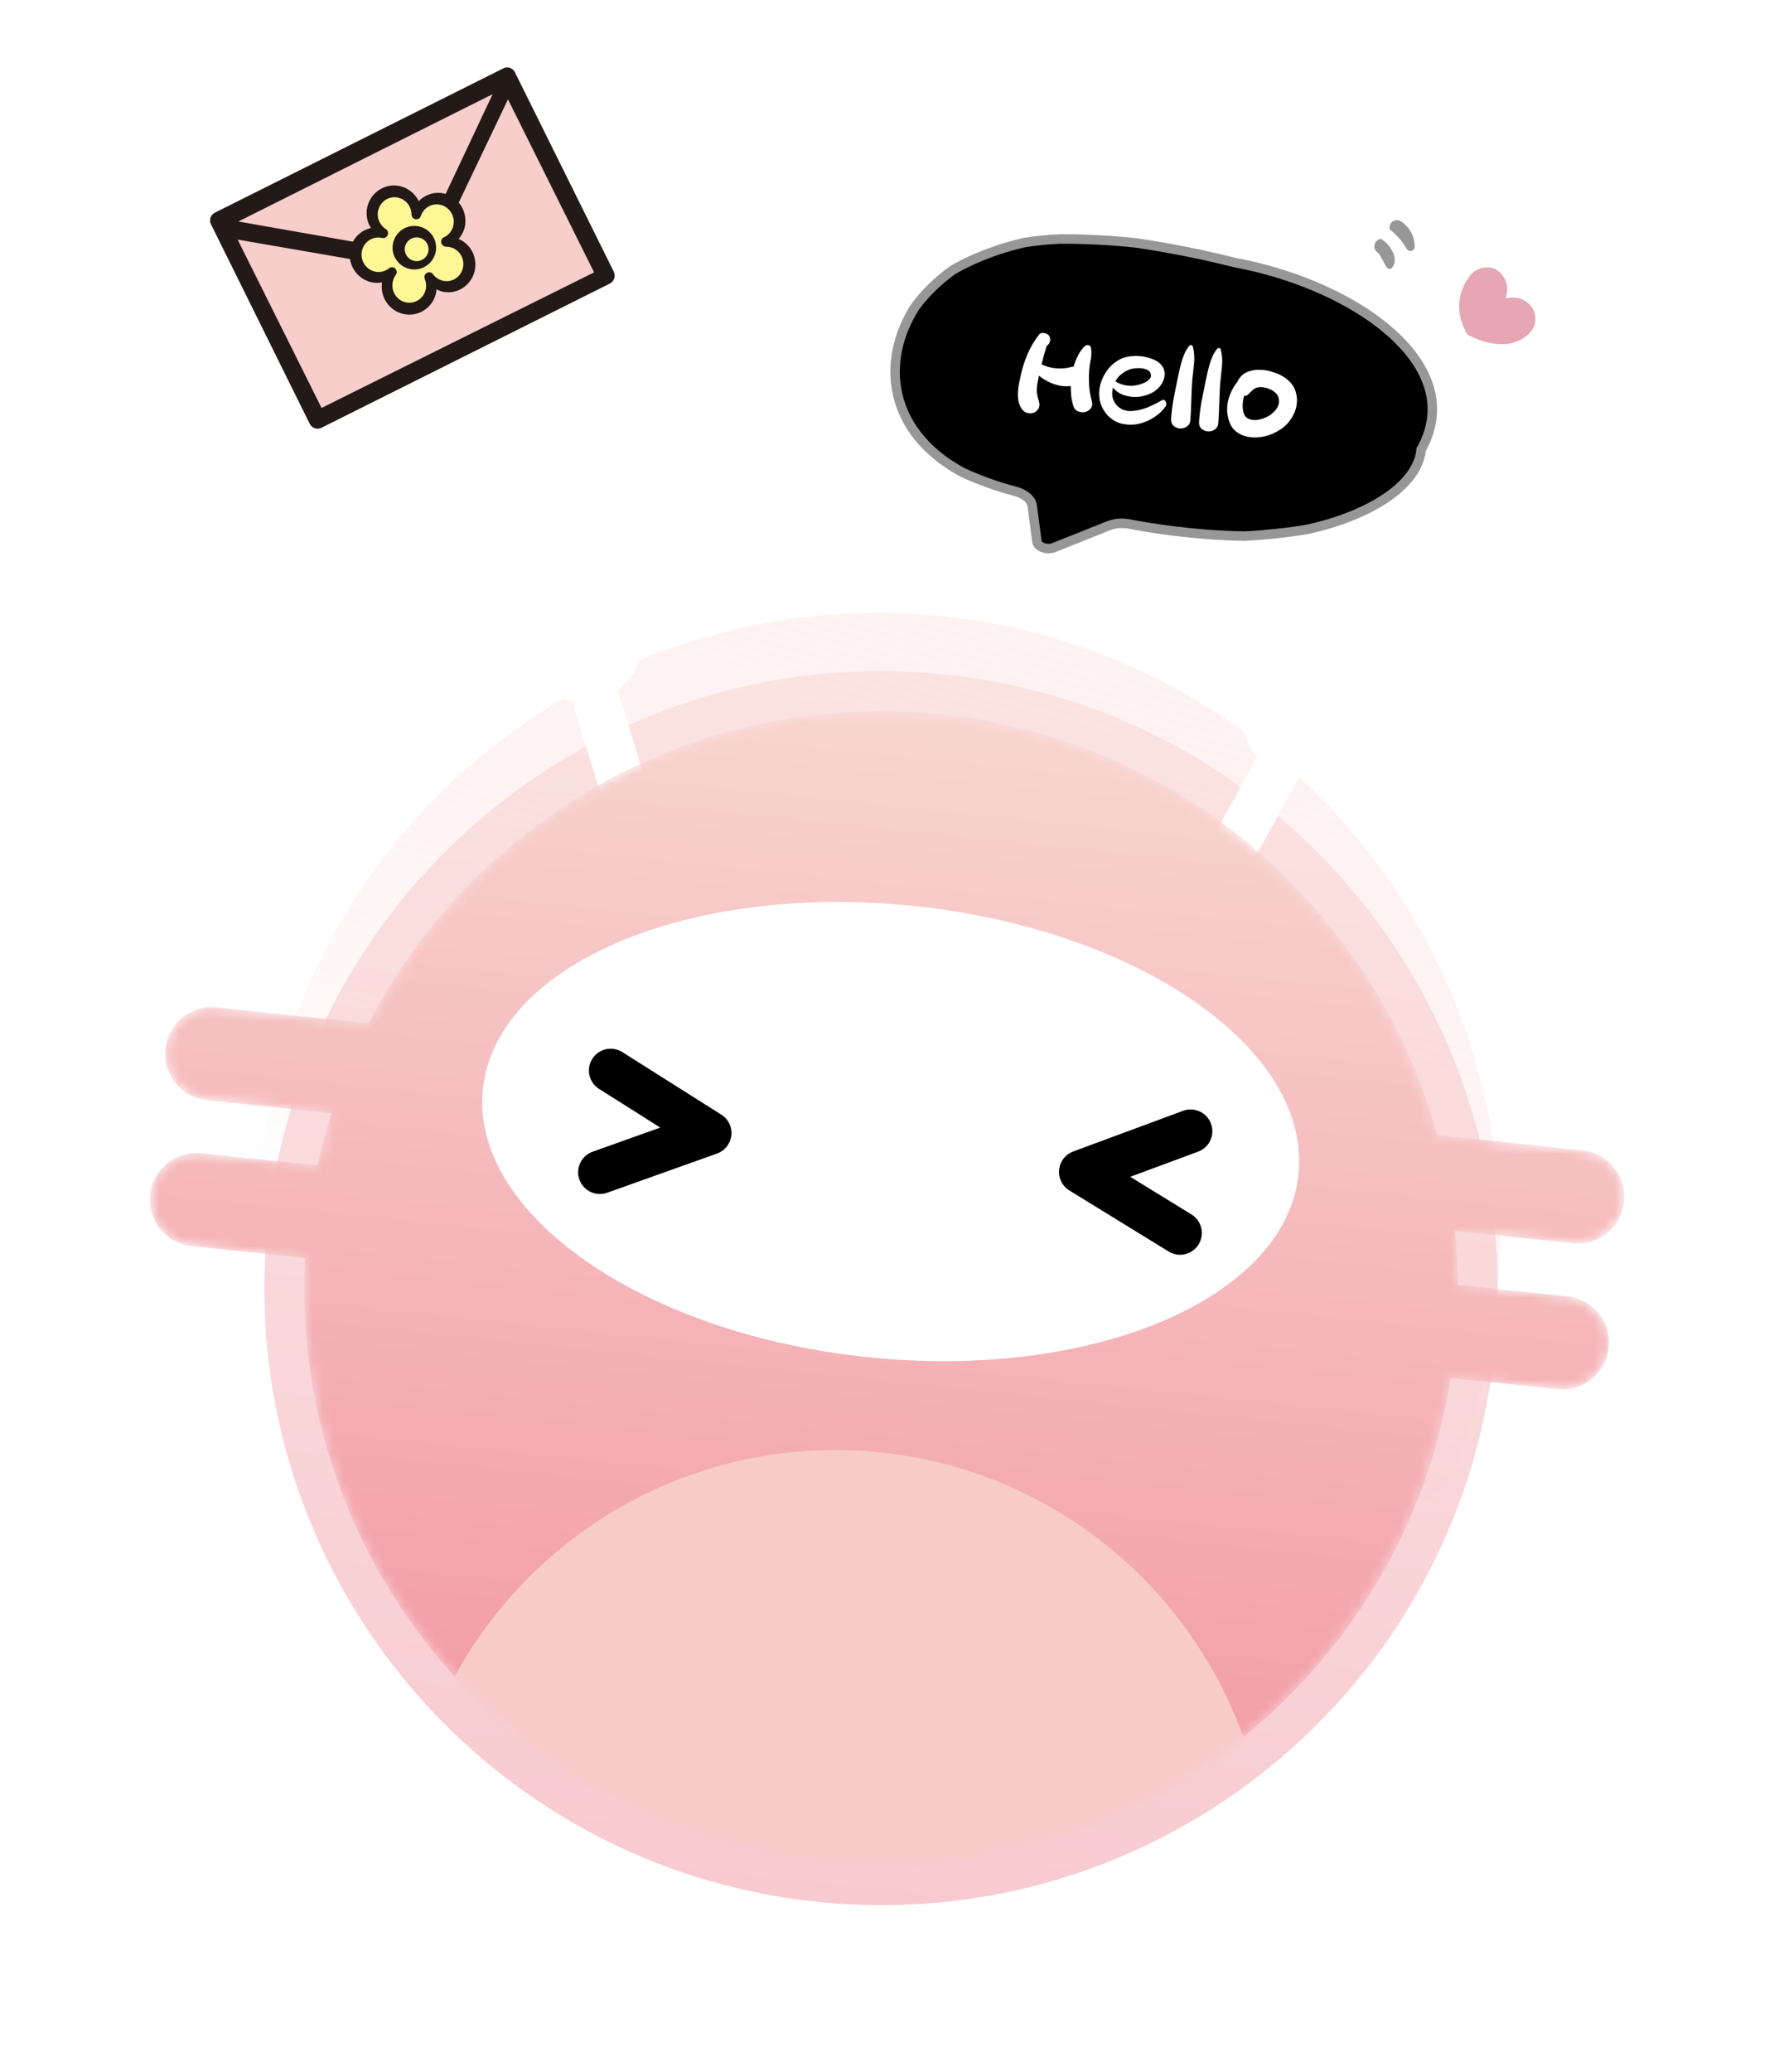 <svg width="174" height="202" viewBox="0 0 174 202" fill="none" xmlns="http://www.w3.org/2000/svg">
<ellipse cx="85.647" cy="120.403" rx="60.669" ry="60.669" transform="rotate(-22.011 85.647 120.403)" fill="url(#paint0_linear_58_12989)"/>
<g filter="url(#filter0_f_58_12989)">
<path d="M79.669 185.387C112.705 188.845 142.288 164.868 145.746 131.833C149.204 98.797 125.227 69.214 92.192 65.756C59.157 62.298 29.573 86.275 26.115 119.31C22.657 152.345 46.634 181.929 79.669 185.387Z" fill="url(#paint1_linear_58_12989)" fill-opacity="0.5"/>
</g>
<g filter="url(#filter1_d_58_12989)">
<path d="M59.392 64.487L55.04 65.82L60.18 82.606L64.532 81.273L59.392 64.487Z" fill="white"/>
<path d="M58.479 68.167C61.569 67.221 63.307 63.948 62.361 60.858C61.415 57.768 58.143 56.03 55.053 56.976C51.962 57.922 50.224 61.194 51.17 64.285C52.117 67.375 55.389 69.113 58.479 68.167Z" fill="white"/>
</g>
<g filter="url(#filter2_d_58_12989)">
<path d="M124.024 71.252L128.005 73.457L119.501 88.815L115.519 86.61L124.024 71.252Z" fill="white"/>
<path d="M124.155 75.041C121.328 73.476 120.305 69.915 121.871 67.087C123.437 64.26 126.998 63.237 129.825 64.803C132.652 66.369 133.675 69.93 132.109 72.757C130.544 75.584 126.983 76.607 124.155 75.041Z" fill="white"/>
</g>
<mask id="mask0_58_12989" style="mask-type:alpha" maskUnits="userSpaceOnUse" x="14" y="69" width="145" height="113">
<path d="M91.785 69.636C115.491 72.117 134.208 88.984 140.173 110.656L154.345 112.14C156.844 112.402 158.659 114.64 158.397 117.14C158.136 119.64 155.897 121.455 153.397 121.193L141.905 119.99C142.076 121.724 142.167 123.478 142.175 125.248L152.855 126.366C155.355 126.628 157.17 128.867 156.908 131.367C156.646 133.867 154.408 135.681 151.908 135.419L141.487 134.329C136.881 163.71 109.991 184.638 80.075 181.507C50.159 178.375 28.186 152.333 29.765 122.634L18.697 121.476C16.197 121.214 14.383 118.975 14.644 116.475C14.906 113.975 17.145 112.161 19.645 112.422L30.971 113.608C31.346 111.878 31.798 110.181 32.325 108.52L20.186 107.249C17.686 106.987 15.872 104.749 16.133 102.249C16.395 99.749 18.634 97.934 21.134 98.196L35.952 99.747C46.276 79.78 68.08 67.154 91.785 69.636Z" fill="white"/>
</mask>
<g mask="url(#mask0_58_12989)">
<path d="M91.785 69.636C115.491 72.117 134.208 88.984 140.173 110.656L154.345 112.14C156.844 112.402 158.659 114.64 158.397 117.14C158.136 119.64 155.897 121.455 153.397 121.193L141.905 119.99C142.076 121.724 142.167 123.478 142.175 125.248L152.855 126.366C155.355 126.628 157.17 128.867 156.908 131.367C156.646 133.867 154.408 135.681 151.908 135.419L141.487 134.329C136.881 163.71 109.991 184.638 80.075 181.507C50.159 178.375 28.186 152.333 29.765 122.634L18.697 121.476C16.197 121.214 14.383 118.975 14.644 116.475C14.906 113.975 17.145 112.161 19.645 112.422L30.971 113.608C31.346 111.878 31.798 110.181 32.325 108.52L20.186 107.249C17.686 106.987 15.872 104.749 16.133 102.249C16.395 99.749 18.634 97.934 21.134 98.196L35.952 99.747C46.276 79.78 68.08 67.154 91.785 69.636Z" fill="url(#paint2_linear_58_12989)"/>
<path d="M77.089 225.649C100.303 228.079 121.092 211.23 123.522 188.016C125.951 164.802 109.103 144.014 85.889 141.584C62.675 139.154 41.886 156.002 39.456 179.216C37.027 202.43 53.875 223.219 77.089 225.649Z" fill="#F7CBCA"/>
</g>
<path d="M84.573 132.293C106.537 134.593 125.373 126.613 126.644 114.47C127.915 102.327 111.14 90.62 89.176 88.321C67.212 86.022 48.377 94.002 47.105 106.144C45.834 118.287 62.609 129.994 84.573 132.293Z" fill="white"/>
<path d="M116.122 110.273L105.409 114.238L115.097 120.193" stroke="black" stroke-width="4.244" stroke-linecap="round" stroke-linejoin="round"/>
<path d="M59.561 104.352L69.22 110.45L58.509 114.27" stroke="black" stroke-width="4.244" stroke-linecap="round" stroke-linejoin="round"/>
<path d="M103.376 23.299C105.828 23.291 108.298 23.416 110.757 23.674C112.919 23.992 115.065 24.378 117.186 24.834C118.281 25.072 119.373 25.331 120.478 25.605C131.21 27.606 141.079 34.183 139.542 41.39C139.371 42.224 139.06 43.035 138.614 43.809C138.28 47.45 133.283 50.338 127.573 51.591C126.579 51.763 125.567 51.902 124.541 52.007C123.504 52.116 122.448 52.215 121.392 52.258C120.139 52.242 118.931 52.179 117.793 52.094C115.225 51.9 112.667 51.563 110.148 51.085C109.452 50.952 108.728 51.008 108.155 51.239L102.777 53.383C102.47 53.506 102.067 53.505 101.724 53.38C101.381 53.255 101.155 53.027 101.133 52.785L100.683 49.348C100.623 48.721 99.968 48.145 99.034 47.896C98.483 47.753 97.814 47.564 97.071 47.315C95.944 46.944 94.86 46.512 93.833 46.026C86.521 42.032 85.899 35.144 89.262 29.897C89.739 29.248 90.284 28.622 90.894 28.026C91.503 27.429 92.178 26.863 92.913 26.331C93.584 25.94 94.298 25.578 95.05 25.25C96.538 24.589 98.161 24.052 99.886 23.649C101.022 23.468 102.19 23.351 103.376 23.299Z" fill="black" stroke="#979797" stroke-width="0.923"/>
<path d="M146.889 28.966C146.881 28.993 146.888 29.023 146.908 29.044C146.928 29.064 146.957 29.072 146.985 29.065C148.729 28.684 150.25 30.167 149.595 31.854C149.477 32.124 149.306 32.368 149.093 32.571C147.319 34.128 145.059 33.571 143.323 32.722C143.086 32.604 142.921 32.378 142.883 32.116C142.569 31.531 142.382 30.887 142.334 30.224C142.309 29.89 142.319 29.555 142.363 29.222C142.407 28.889 142.487 28.561 142.601 28.244C142.762 27.817 142.982 27.415 143.255 27.049C143.796 26.191 144.87 25.838 145.814 26.209C146.471 26.576 146.916 27.233 147.012 27.98C147.017 28.313 146.975 28.644 146.889 28.966Z" fill="#E6A6B3"/>
<path d="M101.355 39.217C101.413 39.483 101.378 39.708 101.247 39.892C101.13 40.065 100.975 40.185 100.782 40.252C100.591 40.306 100.381 40.302 100.153 40.241C99.938 40.169 99.766 40.034 99.638 39.835C99.478 39.596 99.375 39.337 99.33 39.06C99.285 38.784 99.271 38.498 99.29 38.203C99.308 37.908 99.345 37.615 99.4 37.324C99.468 37.034 99.528 36.755 99.581 36.489C99.74 35.788 99.959 35.118 100.236 34.479C100.513 33.84 100.867 33.24 101.297 32.679C101.371 32.563 101.465 32.493 101.579 32.467C101.693 32.442 101.81 32.448 101.929 32.486C102.195 32.55 102.353 32.697 102.403 32.925C102.467 33.142 102.427 33.348 102.283 33.543C102.238 33.613 102.177 33.662 102.1 33.691C102.006 34.003 101.912 34.308 101.819 34.608C101.738 34.909 101.662 35.216 101.592 35.531L102.217 35.763C102.566 35.861 102.938 35.913 103.333 35.917C103.741 35.922 104.123 35.876 104.48 35.777C104.519 35.756 104.557 35.748 104.593 35.752C104.63 35.756 104.668 35.753 104.706 35.745C104.821 35.349 104.972 34.975 105.157 34.623C105.342 34.272 105.566 33.967 105.828 33.71L105.826 33.728C105.933 33.653 106.053 33.629 106.186 33.655C106.319 33.681 106.395 33.782 106.414 33.957C106.471 34.359 106.454 34.759 106.363 35.158C106.284 35.558 106.236 35.955 106.22 36.349C106.195 36.816 106.202 37.281 106.241 37.743C106.28 38.192 106.363 38.646 106.488 39.105C106.568 39.398 106.531 39.635 106.376 39.817C106.233 39.999 106.048 40.116 105.82 40.167C105.592 40.217 105.36 40.193 105.122 40.094C104.898 39.996 104.745 39.8 104.664 39.508C104.582 39.227 104.521 38.93 104.479 38.616C104.451 38.291 104.436 37.962 104.434 37.628C104.058 37.675 103.676 37.66 103.289 37.582C102.914 37.493 102.557 37.363 102.216 37.192C102.076 37.115 101.93 37.032 101.778 36.942C101.627 36.852 101.478 36.743 101.33 36.616C101.276 36.895 101.221 37.18 101.166 37.471C101.125 37.752 101.114 38.029 101.135 38.303C101.134 38.315 101.132 38.328 101.131 38.34C101.143 38.341 101.149 38.348 101.147 38.36C101.169 38.511 101.197 38.656 101.232 38.796C101.279 38.937 101.32 39.077 101.355 39.217ZM113.709 39.582C113.417 40.009 113.032 40.377 112.554 40.686C112.077 40.995 111.566 41.207 111.022 41.323C110.491 41.429 109.954 41.422 109.409 41.303C108.879 41.173 108.413 40.896 108.012 40.47C107.614 40.02 107.363 39.524 107.259 38.981C107.168 38.427 107.199 37.893 107.352 37.377C107.507 36.849 107.761 36.368 108.116 35.935C108.484 35.491 108.921 35.16 109.426 34.94C109.685 34.831 109.989 34.758 110.34 34.72C110.69 34.683 111.042 34.689 111.395 34.738C111.761 34.789 112.104 34.88 112.424 35.013C112.758 35.134 113.025 35.305 113.224 35.523C113.436 35.743 113.557 36.01 113.586 36.322C113.629 36.623 113.543 36.973 113.328 37.371C113.102 37.756 112.779 38.062 112.36 38.29C111.941 38.506 111.494 38.639 111.019 38.688C110.557 38.727 110.099 38.672 109.644 38.526C109.202 38.38 108.838 38.132 108.553 37.781C108.471 38.094 108.453 38.389 108.498 38.666C108.555 38.944 108.666 39.19 108.829 39.405C109.004 39.622 109.221 39.793 109.48 39.919C109.752 40.034 110.056 40.084 110.392 40.07C110.89 40.035 111.391 39.921 111.894 39.726C112.398 39.519 112.861 39.289 113.283 39.037C113.363 38.983 113.439 38.966 113.511 38.986C113.584 39.006 113.641 39.049 113.683 39.116C113.726 39.182 113.749 39.258 113.752 39.345C113.768 39.434 113.753 39.513 113.709 39.582ZM110.339 35.964C110.021 36.054 109.72 36.208 109.437 36.426C109.156 36.632 108.938 36.881 108.784 37.174C109.295 37.487 109.849 37.632 110.446 37.608C110.583 37.597 110.771 37.568 111.012 37.519C111.253 37.457 111.478 37.376 111.687 37.274C111.897 37.16 112.059 37.028 112.173 36.879C112.289 36.718 112.291 36.527 112.178 36.304C112.105 36.173 111.991 36.081 111.836 36.028C111.682 35.962 111.513 35.919 111.329 35.9C111.146 35.881 110.96 35.88 110.773 35.898C110.598 35.916 110.453 35.938 110.339 35.964ZM116.107 40.909C116.087 41.217 115.971 41.44 115.759 41.578C115.559 41.718 115.342 41.782 115.108 41.77C114.874 41.758 114.66 41.673 114.466 41.517C114.286 41.35 114.206 41.112 114.225 40.805C114.27 40.142 114.35 39.495 114.466 38.864C114.595 38.221 114.725 37.573 114.855 36.919C114.921 36.641 114.981 36.363 115.035 36.084C115.103 35.794 115.175 35.511 115.254 35.235C115.332 34.959 115.428 34.696 115.54 34.448C115.654 34.188 115.803 33.944 115.988 33.716C116.031 33.659 116.096 33.634 116.181 33.643C116.267 33.652 116.318 33.695 116.335 33.771C116.477 34.305 116.518 34.86 116.458 35.435C116.397 36.01 116.338 36.573 116.281 37.124C116.239 37.763 116.209 38.397 116.193 39.026C116.177 39.655 116.148 40.283 116.107 40.909ZM118.832 41.195C118.812 41.502 118.696 41.725 118.483 41.863C118.283 42.003 118.066 42.067 117.832 42.055C117.599 42.043 117.385 41.959 117.191 41.802C117.01 41.635 116.93 41.398 116.95 41.09C116.995 40.427 117.075 39.78 117.19 39.149C117.319 38.507 117.449 37.858 117.579 37.204C117.646 36.926 117.706 36.648 117.76 36.369C117.827 36.079 117.9 35.796 117.978 35.52C118.057 35.244 118.152 34.982 118.265 34.734C118.379 34.473 118.528 34.229 118.713 34.001C118.756 33.944 118.82 33.92 118.906 33.928C118.991 33.938 119.043 33.98 119.059 34.056C119.201 34.59 119.242 35.145 119.182 35.72C119.122 36.295 119.063 36.858 119.005 37.409C118.963 38.048 118.934 38.682 118.918 39.311C118.901 39.94 118.873 40.568 118.832 41.195ZM124.755 41.944C124.343 42.211 123.871 42.409 123.338 42.538C122.818 42.657 122.315 42.679 121.828 42.603C121.341 42.527 120.909 42.34 120.533 42.041C120.156 41.741 119.906 41.295 119.782 40.7C119.662 40.193 119.654 39.679 119.758 39.158C119.874 38.638 120.067 38.157 120.336 37.715C120.427 37.551 120.543 37.391 120.683 37.232C120.878 36.795 121.17 36.485 121.56 36.303C121.95 36.121 122.373 36.036 122.83 36.046C123.288 36.045 123.744 36.123 124.197 36.282C124.664 36.43 125.064 36.627 125.397 36.872C125.868 37.218 126.184 37.628 126.344 38.103C126.505 38.577 126.541 39.057 126.453 39.543C126.366 40.029 126.169 40.484 125.865 40.91C125.573 41.337 125.203 41.682 124.755 41.944ZM122.782 37.748C122.556 37.774 122.369 37.854 122.219 37.986C122.082 38.108 121.938 38.248 121.785 38.405C121.672 38.542 121.523 38.606 121.338 38.599C121.278 38.816 121.236 39.04 121.212 39.273C121.188 39.505 121.195 39.735 121.233 39.962C121.274 40.275 121.373 40.508 121.531 40.661C121.701 40.802 121.896 40.891 122.115 40.926C122.346 40.962 122.589 40.951 122.843 40.891C123.108 40.832 123.352 40.746 123.575 40.633C123.821 40.523 124.042 40.367 124.236 40.164C124.443 39.964 124.589 39.75 124.674 39.524C124.761 39.285 124.774 39.046 124.712 38.804C124.663 38.564 124.501 38.343 124.225 38.141C124.029 38.009 123.798 37.904 123.534 37.827C123.27 37.75 123.019 37.724 122.782 37.748Z" fill="white"/>
<path d="M134.211 24.484C134.916 24.962 135.162 26.639 135.745 26.124C136.594 25.138 135.369 23.607 134.657 23.281C134.401 23.332 134.189 23.511 134.095 23.755C134.002 23.999 134.041 24.274 134.198 24.482L134.211 24.484ZM135.561 22.378C136.244 22.904 136.813 23.563 137.235 24.314C137.337 24.44 137.503 24.497 137.661 24.46C137.819 24.423 137.942 24.299 137.978 24.14C138.012 23.111 137.506 22.14 136.643 21.578C136.401 21.419 136.087 21.42 135.846 21.581C135.605 21.742 135.484 22.031 135.538 22.316C135.545 22.34 135.554 22.364 135.565 22.387L135.561 22.378Z" fill="#979797"/>
<path d="M41.761 25.986C41.611 26.304 41.267 26.483 40.92 26.424L23.177 23.353C25.173 27.357 30.782 38.617 31.36 39.768C32.755 39.071 56.549 27.242 57.944 26.545C57.346 25.351 51.301 13.215 49.541 9.687L41.761 25.986Z" fill="#FEFEFE"/>
<path d="M48.048 9.178C43.372 11.514 26.705 19.85 23.242 21.584C29.076 22.611 34.909 23.641 40.742 24.673C41.131 23.84 46.167 13.163 48.048 9.178Z" fill="#FEFEFE"/>
<path d="M49.093 6.663L20.957 20.731C20.755 20.83 20.602 21.006 20.531 21.22C20.46 21.434 20.479 21.668 20.581 21.869L30.213 41.322C30.428 41.738 30.934 41.906 31.352 41.701L59.485 27.639C59.901 27.434 60.073 26.913 59.866 26.488L50.22 7.044C50.123 6.841 49.948 6.686 49.736 6.615C49.523 6.543 49.291 6.56 49.093 6.663Z" fill="#231916"/>
<path d="M31.363 39.767C30.787 38.622 25.182 27.364 23.178 23.356L40.922 26.428C41.273 26.483 41.616 26.303 41.765 25.991L49.544 9.686C51.303 13.222 57.346 25.353 57.945 26.55C56.551 27.244 32.757 39.078 31.362 39.767" fill="#F7CECC"/>
<path d="M48.048 9.178C46.169 13.165 41.135 23.849 40.748 24.672C39.808 24.508 27.116 22.272 23.243 21.592C26.707 19.86 43.372 11.516 48.048 9.178Z" fill="#F7CECC"/>
<path d="M44.213 23.229C44.213 23.229 44.368 23.269 44.213 23.229V23.229ZM36.797 18.644C36.23 19.086 35.873 19.725 35.776 20.443C35.716 20.985 35.809 21.53 36.044 21.997C36.079 22.079 36.146 22.148 36.194 22.222C35.815 22.312 35.46 22.46 35.145 22.709C34.579 23.141 34.214 23.79 34.133 24.505C34.062 25.036 34.15 25.576 34.388 26.056C34.47 26.218 34.558 26.37 34.671 26.511C35.108 27.083 35.748 27.458 36.453 27.556C36.725 27.587 37.001 27.576 37.27 27.526C37.268 27.556 37.252 27.578 37.252 27.606C37.187 28.136 37.277 28.675 37.512 29.155C37.904 29.945 38.655 30.528 39.577 30.647C41.039 30.845 42.386 29.801 42.573 28.312C42.571 28.271 42.558 28.232 42.564 28.198C42.815 28.324 43.07 28.431 43.359 28.466C44.067 28.566 44.769 28.373 45.334 27.93C45.894 27.492 46.252 26.848 46.347 26.13C46.41 25.598 46.319 25.059 46.087 24.577C45.799 23.998 45.318 23.542 44.73 23.291C45.071 22.892 45.308 22.41 45.375 21.864C45.438 21.334 45.348 20.796 45.117 20.316C44.721 19.524 43.971 18.938 43.05 18.816C42.208 18.708 41.408 19.033 40.84 19.606L40.838 19.593C40.444 18.811 39.684 18.223 38.77 18.1C38.066 18.006 37.355 18.202 36.797 18.644Z" fill="#231916"/>
<path d="M37.814 22.907C37.895 22.7 37.823 22.463 37.641 22.338C37.083 21.993 36.774 21.347 36.853 20.69C36.91 20.249 37.133 19.849 37.476 19.576C37.822 19.304 38.259 19.184 38.694 19.242C39.509 19.351 40.138 20.067 40.137 20.907C40.141 21.138 40.305 21.334 40.533 21.375C40.755 21.408 40.969 21.277 41.044 21.061C41.291 20.304 42.031 19.834 42.81 19.94C43.714 20.058 44.355 20.911 44.242 21.828C44.172 22.412 43.804 22.912 43.275 23.145C43.087 23.235 42.996 23.445 43.037 23.662C43.077 23.879 43.273 24.034 43.485 24.05L43.748 24.062C44.294 24.139 44.771 24.484 45.022 24.986C45.168 25.284 45.223 25.619 45.18 25.947C45.122 26.395 44.907 26.79 44.556 27.062C44.206 27.337 43.781 27.449 43.341 27.395C42.898 27.334 42.496 27.093 42.227 26.727C42.086 26.538 41.829 26.486 41.629 26.605C41.422 26.717 41.342 26.972 41.431 27.19C41.547 27.463 41.589 27.762 41.551 28.056C41.438 28.969 40.608 29.621 39.71 29.494C39.276 29.436 38.882 29.204 38.615 28.85C38.347 28.496 38.228 28.049 38.283 27.608C38.316 27.319 38.423 27.044 38.595 26.813C38.74 26.613 38.719 26.353 38.554 26.185C38.391 26.018 38.126 26.004 37.94 26.151C37.59 26.438 37.151 26.555 36.705 26.502C36.273 26.439 35.88 26.207 35.611 25.856C35.341 25.502 35.221 25.054 35.277 24.611C35.328 24.171 35.551 23.771 35.896 23.503C36.239 23.228 36.677 23.108 37.111 23.167L37.29 23.203C37.508 23.245 37.739 23.12 37.814 22.907Z" fill="#FFF696"/>
<path d="M38.305 23.877C38.256 24.292 38.319 24.715 38.507 25.086C38.572 25.212 38.648 25.327 38.734 25.444C39.079 25.889 39.586 26.179 40.144 26.251C40.706 26.326 41.254 26.17 41.707 25.819C42.154 25.478 42.447 24.973 42.52 24.415C42.59 23.857 42.437 23.294 42.095 22.848C41.749 22.401 41.24 22.11 40.679 22.037C39.523 21.89 38.454 22.717 38.306 23.877" fill="#231916"/>
<path d="M40.49 25.448C40.187 25.41 39.91 25.252 39.724 25.009C39.533 24.766 39.448 24.456 39.487 24.15C39.572 23.522 40.158 23.068 40.787 23.149C41.092 23.189 41.368 23.347 41.558 23.589C41.743 23.834 41.825 24.142 41.785 24.447C41.749 24.751 41.59 25.027 41.346 25.212C41.105 25.404 40.796 25.489 40.49 25.448" fill="#FFF696"/>
<defs>
<filter id="filter0_f_58_12989" x="13.052" y="52.692" width="145.758" height="145.758" filterUnits="userSpaceOnUse" color-interpolation-filters="sRGB">
<feFlood flood-opacity="0" result="BackgroundImageFix"/>
<feBlend mode="normal" in="SourceGraphic" in2="BackgroundImageFix" result="shape"/>
<feGaussianBlur stdDeviation="6.366" result="effect1_foregroundBlur_58_12989"/>
</filter>
<filter id="filter1_d_58_12989" x="44.547" y="50.352" width="26.351" height="38.619" filterUnits="userSpaceOnUse" color-interpolation-filters="sRGB">
<feFlood flood-opacity="0" result="BackgroundImageFix"/>
<feColorMatrix in="SourceAlpha" type="matrix" values="0 0 0 0 0 0 0 0 0 0 0 0 0 0 0 0 0 0 127 0" result="hardAlpha"/>
<feOffset/>
<feGaussianBlur stdDeviation="3.183"/>
<feColorMatrix type="matrix" values="0 0 0 0 1 0 0 0 0 1 0 0 0 0 1 0 0 0 0.5 0"/>
<feBlend mode="normal" in2="BackgroundImageFix" result="effect1_dropShadow_58_12989"/>
<feBlend mode="normal" in="SourceGraphic" in2="effect1_dropShadow_58_12989" result="shape"/>
</filter>
<filter id="filter2_d_58_12989" x="109.153" y="57.703" width="30.055" height="37.477" filterUnits="userSpaceOnUse" color-interpolation-filters="sRGB">
<feFlood flood-opacity="0" result="BackgroundImageFix"/>
<feColorMatrix in="SourceAlpha" type="matrix" values="0 0 0 0 0 0 0 0 0 0 0 0 0 0 0 0 0 0 127 0" result="hardAlpha"/>
<feOffset/>
<feGaussianBlur stdDeviation="3.183"/>
<feColorMatrix type="matrix" values="0 0 0 0 1 0 0 0 0 1 0 0 0 0 1 0 0 0 0.5 0"/>
<feBlend mode="normal" in2="BackgroundImageFix" result="effect1_dropShadow_58_12989"/>
<feBlend mode="normal" in="SourceGraphic" in2="effect1_dropShadow_58_12989" result="shape"/>
</filter>
<linearGradient id="paint0_linear_58_12989" x1="138.042" y1="56.517" x2="79.212" y2="134.651" gradientUnits="userSpaceOnUse">
<stop stop-color="#FFE1DF" stop-opacity="0.42"/>
<stop offset="1" stop-color="#F5ACB3" stop-opacity="0"/>
</linearGradient>
<linearGradient id="paint1_linear_58_12989" x1="92.192" y1="65.756" x2="79.669" y2="185.387" gradientUnits="userSpaceOnUse">
<stop stop-color="#F8D5D1"/>
<stop offset="1" stop-color="#F296A2"/>
</linearGradient>
<linearGradient id="paint2_linear_58_12989" x1="91.462" y1="69.602" x2="79.752" y2="181.473" gradientUnits="userSpaceOnUse">
<stop stop-color="#F8D5D1"/>
<stop offset="1" stop-color="#F296A2"/>
</linearGradient>
</defs>
</svg>
